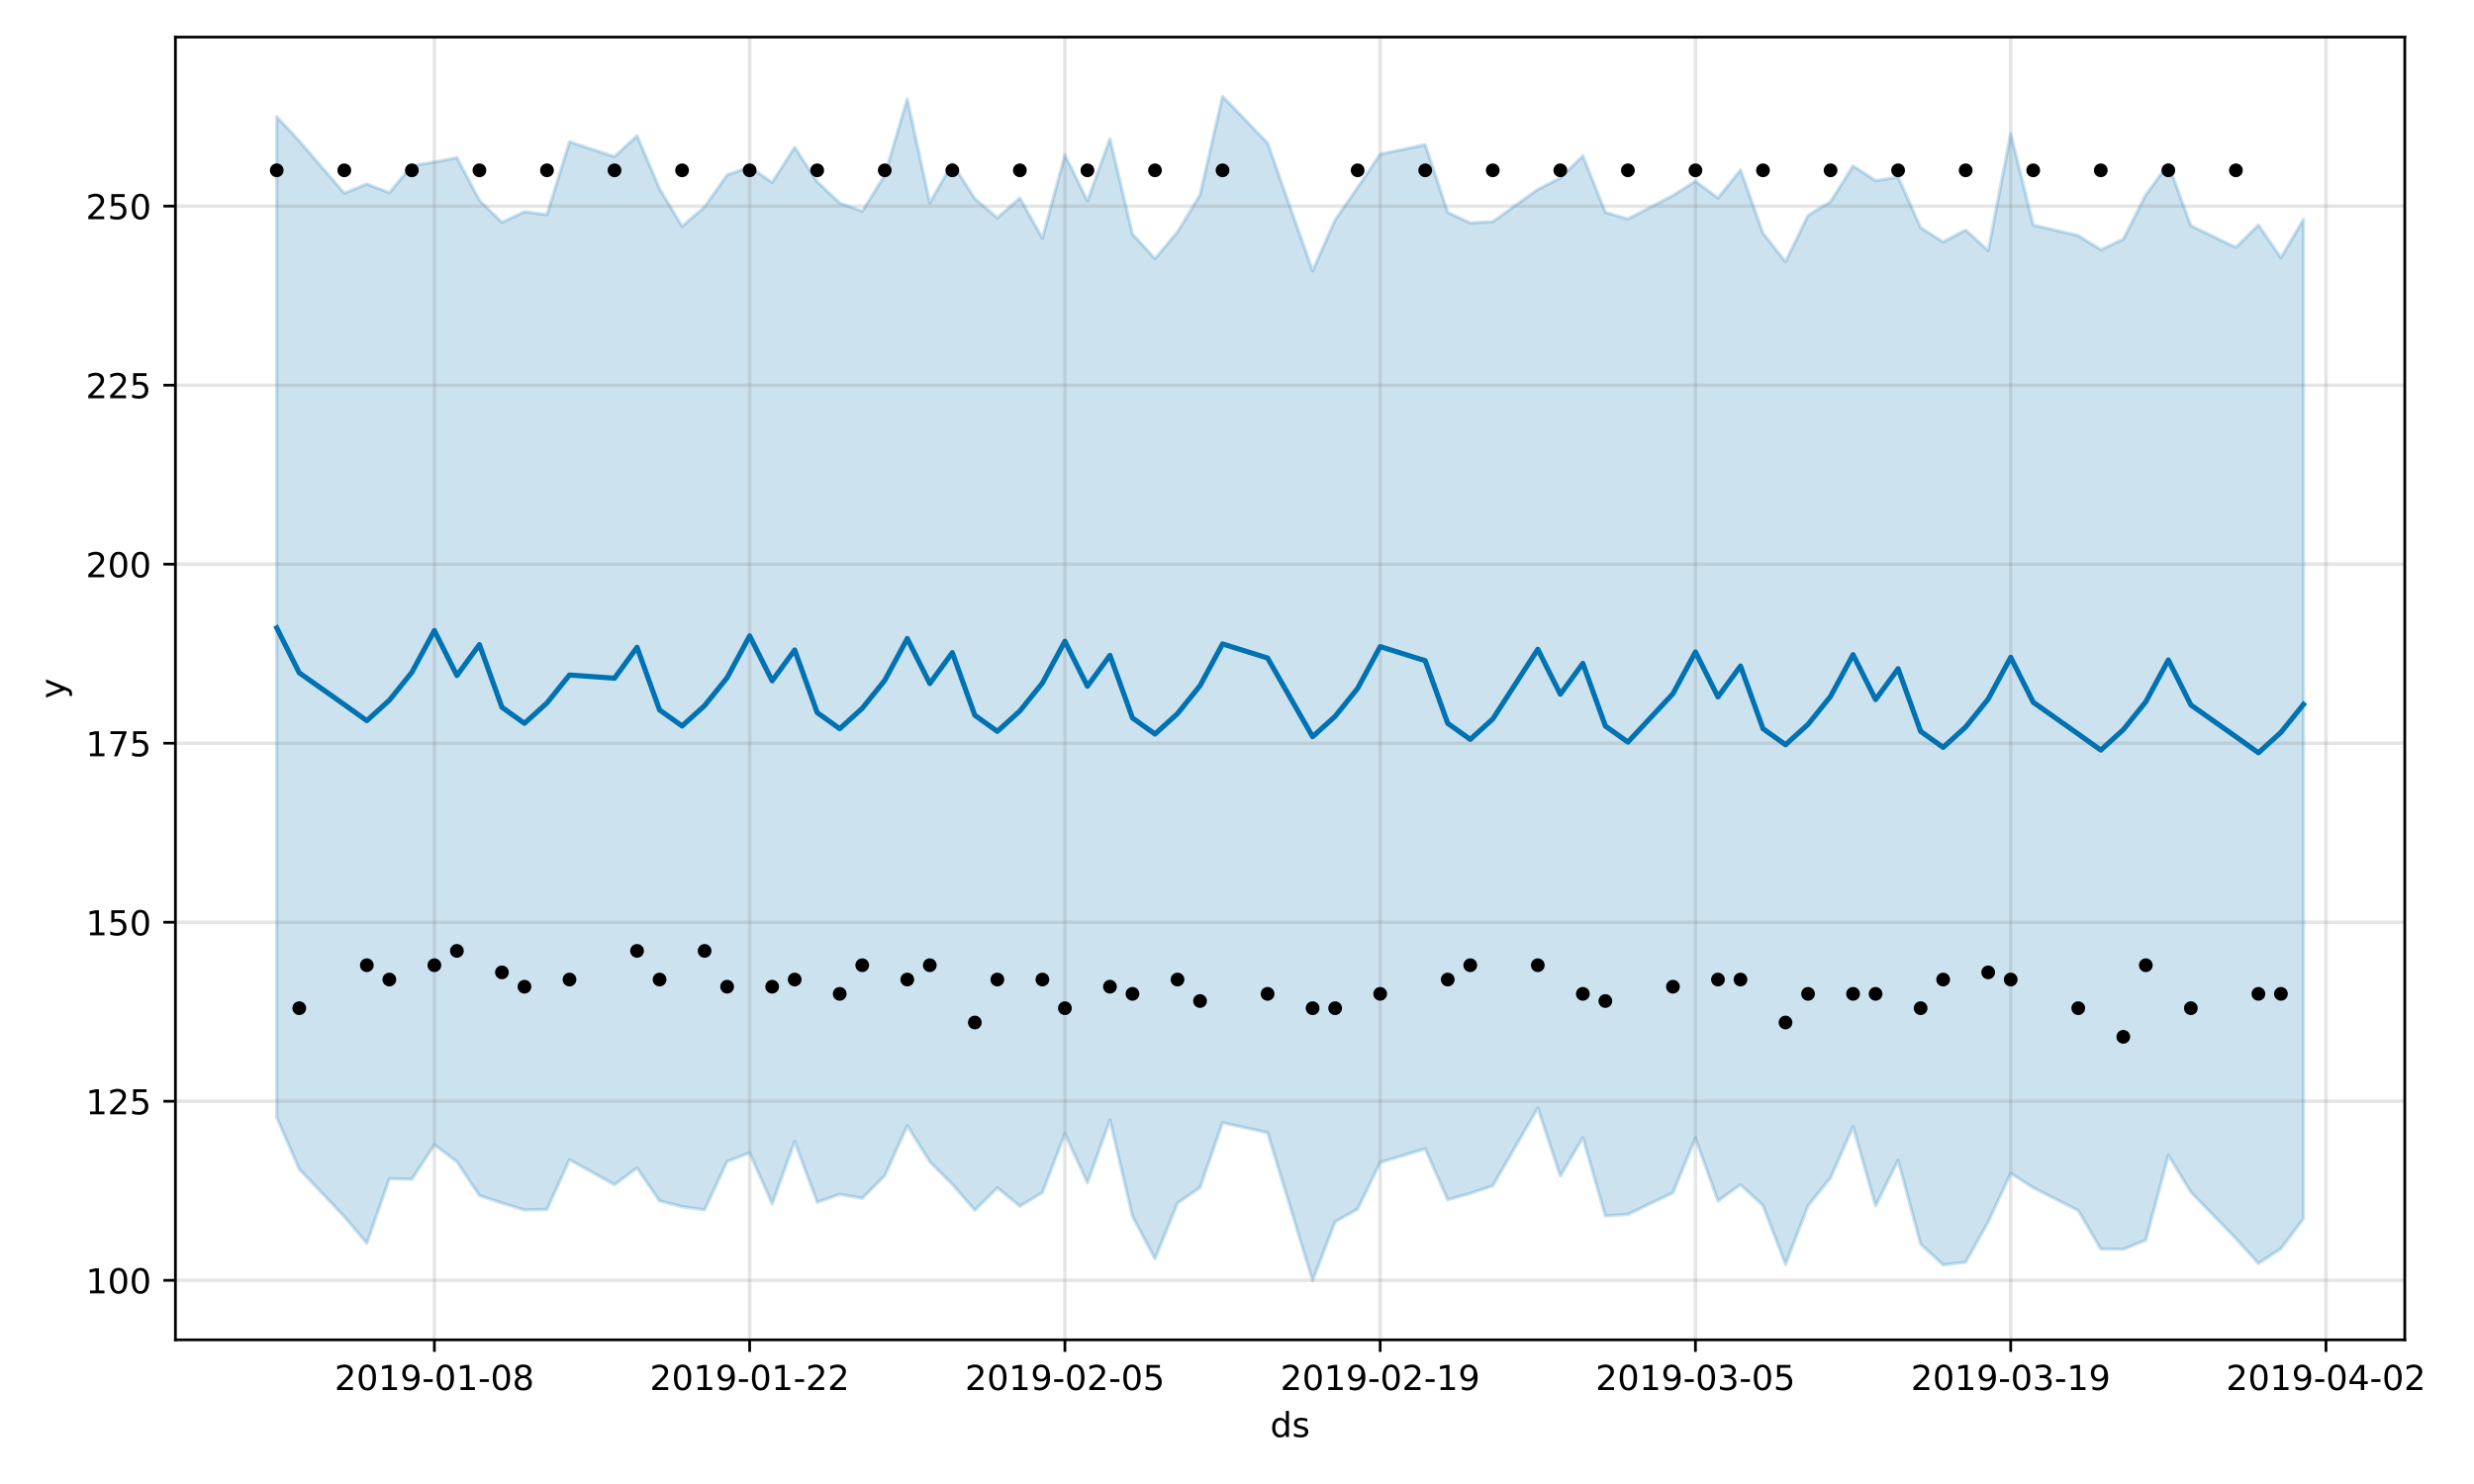 <?xml version="1.0" encoding="utf-8" standalone="no"?>
<!DOCTYPE svg PUBLIC "-//W3C//DTD SVG 1.1//EN"
  "http://www.w3.org/Graphics/SVG/1.1/DTD/svg11.dtd">
<!-- Created with matplotlib (https://matplotlib.org/) -->
<svg height="432pt" version="1.1" viewBox="0 0 720 432" width="720pt" xmlns="http://www.w3.org/2000/svg" xmlns:xlink="http://www.w3.org/1999/xlink">
 <defs>
  <style type="text/css">
*{stroke-linecap:butt;stroke-linejoin:round;}
  </style>
 </defs>
 <g id="figure_1">
  <g id="patch_1">
   <path d="M 0 432 
L 720 432 
L 720 0 
L 0 0 
z
" style="fill:#ffffff;"/>
  </g>
  <g id="axes_1">
   <g id="patch_2">
    <path d="M 51.05 390.04 
L 699.857 390.04 
L 699.857 10.8 
L 51.05 10.8 
z
" style="fill:#ffffff;"/>
   </g>
   <g id="PolyCollection_1">
    <defs>
     <path d="M 80.541 -398.025 
L 80.541 -106.703 
L 87.095 -91.671 
L 100.202 -77.844 
L 106.756 -70.065 
L 113.309 -88.859 
L 119.863 -88.721 
L 126.417 -98.765 
L 132.97 -93.837 
L 139.524 -83.97 
L 146.077 -81.798 
L 152.631 -79.77 
L 159.185 -79.952 
L 165.738 -94.398 
L 178.845 -87.152 
L 185.399 -91.988 
L 191.953 -82.397 
L 198.506 -80.735 
L 205.06 -79.81 
L 211.613 -93.894 
L 218.167 -96.397 
L 224.721 -81.558 
L 231.274 -99.676 
L 237.828 -82.024 
L 244.381 -84.333 
L 250.935 -83.177 
L 257.489 -89.751 
L 264.042 -104.293 
L 270.596 -93.838 
L 277.15 -87.272 
L 283.703 -79.703 
L 290.257 -86.216 
L 296.81 -80.862 
L 303.364 -84.855 
L 309.918 -101.965 
L 316.471 -87.691 
L 323.025 -105.955 
L 329.578 -77.952 
L 336.132 -65.561 
L 342.686 -81.769 
L 349.239 -86.291 
L 355.793 -105.184 
L 368.9 -102.267 
L 382.007 -59.198 
L 388.561 -76.347 
L 395.114 -80.051 
L 401.668 -93.609 
L 414.775 -97.583 
L 421.329 -82.75 
L 427.883 -84.595 
L 434.436 -86.822 
L 447.543 -109.475 
L 454.097 -89.667 
L 460.651 -100.839 
L 467.204 -78.059 
L 473.758 -78.488 
L 486.865 -84.794 
L 493.419 -100.688 
L 499.972 -82.404 
L 506.526 -87.138 
L 513.079 -81.056 
L 519.633 -63.964 
L 526.187 -80.996 
L 532.74 -89.162 
L 539.294 -103.995 
L 545.847 -80.982 
L 552.401 -94.221 
L 558.955 -69.846 
L 565.508 -63.787 
L 572.062 -64.589 
L 578.616 -76.27 
L 585.169 -90.462 
L 591.723 -86.254 
L 604.83 -79.618 
L 611.384 -68.414 
L 617.937 -68.35 
L 624.491 -71.012 
L 631.044 -95.701 
L 637.598 -84.98 
L 650.705 -71.445 
L 657.259 -64.226 
L 663.812 -68.503 
L 670.366 -77.286 
L 670.366 -368.112 
L 670.366 -368.112 
L 663.812 -357 
L 657.259 -366.492 
L 650.705 -359.968 
L 637.598 -366.304 
L 631.044 -384.192 
L 624.491 -375.283 
L 617.937 -362.344 
L 611.384 -359.301 
L 604.83 -363.414 
L 591.723 -366.488 
L 585.169 -393.108 
L 578.616 -359.039 
L 572.062 -365.023 
L 565.508 -361.57 
L 558.955 -365.715 
L 552.401 -380.466 
L 545.847 -379.394 
L 539.294 -383.697 
L 532.74 -373.275 
L 526.187 -369.298 
L 519.633 -355.784 
L 513.079 -364.134 
L 506.526 -382.508 
L 499.972 -374.342 
L 493.419 -379.243 
L 486.865 -375.093 
L 473.758 -368.242 
L 467.204 -370.195 
L 460.651 -386.62 
L 454.097 -380.188 
L 447.543 -376.869 
L 434.436 -367.461 
L 427.883 -367.074 
L 421.329 -370.166 
L 414.775 -389.875 
L 401.668 -387.109 
L 395.114 -377.433 
L 388.561 -367.975 
L 382.007 -353.147 
L 368.9 -390.347 
L 355.793 -403.962 
L 349.239 -375.259 
L 342.686 -364.483 
L 336.132 -356.711 
L 329.578 -363.855 
L 323.025 -391.585 
L 316.471 -373.49 
L 309.918 -386.891 
L 303.364 -362.652 
L 296.81 -374.358 
L 290.257 -368.567 
L 283.703 -374.17 
L 277.15 -384.408 
L 270.596 -372.933 
L 264.042 -403.197 
L 257.489 -380.964 
L 250.935 -370.512 
L 244.381 -372.891 
L 237.828 -379.142 
L 231.274 -389.098 
L 224.721 -378.901 
L 218.167 -383.422 
L 211.613 -381.06 
L 205.06 -371.781 
L 198.506 -366.104 
L 191.953 -377.039 
L 185.399 -392.487 
L 178.845 -386.392 
L 165.738 -390.702 
L 159.185 -369.509 
L 152.631 -370.357 
L 146.077 -367.267 
L 139.524 -373.689 
L 132.97 -386.091 
L 126.417 -384.821 
L 119.863 -383.764 
L 113.309 -375.902 
L 106.756 -378.43 
L 100.202 -375.759 
L 87.095 -390.956 
L 80.541 -398.025 
z
" id="m4820247798" style="stroke:#0072b2;stroke-opacity:0.2;"/>
    </defs>
    <g clip-path="url(#p8add4a2c26)">
     <use style="fill:#0072b2;fill-opacity:0.2;stroke:#0072b2;stroke-opacity:0.2;" x="0" xlink:href="#m4820247798" y="432"/>
    </g>
   </g>
   <g id="matplotlib.axis_1">
    <g id="xtick_1">
     <g id="line2d_1">
      <path clip-path="url(#p8add4a2c26)" d="M 126.417 390.04 
L 126.417 10.8 
" style="fill:none;stroke:#808080;stroke-linecap:square;stroke-opacity:0.2;"/>
     </g>
     <g id="line2d_2">
      <defs>
       <path d="M 0 0 
L 0 3.5 
" id="m8faff11b93" style="stroke:#000000;stroke-width:0.8;"/>
      </defs>
      <g>
       <use style="stroke:#000000;stroke-width:0.8;" x="126.417" xlink:href="#m8faff11b93" y="390.04"/>
      </g>
     </g>
     <g id="text_1">
      <!-- 2019-01-08 -->
      <defs>
       <path d="M 19.188 8.297 
L 53.609 8.297 
L 53.609 0 
L 7.328 0 
L 7.328 8.297 
Q 12.938 14.109 22.625 23.891 
Q 32.328 33.688 34.812 36.531 
Q 39.547 41.844 41.422 45.531 
Q 43.312 49.219 43.312 52.781 
Q 43.312 58.594 39.234 62.25 
Q 35.156 65.922 28.609 65.922 
Q 23.969 65.922 18.812 64.312 
Q 13.672 62.703 7.812 59.422 
L 7.812 69.391 
Q 13.766 71.781 18.938 73 
Q 24.125 74.219 28.422 74.219 
Q 39.75 74.219 46.484 68.547 
Q 53.219 62.891 53.219 53.422 
Q 53.219 48.922 51.531 44.891 
Q 49.859 40.875 45.406 35.406 
Q 44.188 33.984 37.641 27.219 
Q 31.109 20.453 19.188 8.297 
z
" id="DejaVuSans-50"/>
       <path d="M 31.781 66.406 
Q 24.172 66.406 20.328 58.906 
Q 16.5 51.422 16.5 36.375 
Q 16.5 21.391 20.328 13.891 
Q 24.172 6.391 31.781 6.391 
Q 39.453 6.391 43.281 13.891 
Q 47.125 21.391 47.125 36.375 
Q 47.125 51.422 43.281 58.906 
Q 39.453 66.406 31.781 66.406 
z
M 31.781 74.219 
Q 44.047 74.219 50.516 64.516 
Q 56.984 54.828 56.984 36.375 
Q 56.984 17.969 50.516 8.266 
Q 44.047 -1.422 31.781 -1.422 
Q 19.531 -1.422 13.062 8.266 
Q 6.594 17.969 6.594 36.375 
Q 6.594 54.828 13.062 64.516 
Q 19.531 74.219 31.781 74.219 
z
" id="DejaVuSans-48"/>
       <path d="M 12.406 8.297 
L 28.516 8.297 
L 28.516 63.922 
L 10.984 60.406 
L 10.984 69.391 
L 28.422 72.906 
L 38.281 72.906 
L 38.281 8.297 
L 54.391 8.297 
L 54.391 0 
L 12.406 0 
z
" id="DejaVuSans-49"/>
       <path d="M 10.984 1.516 
L 10.984 10.5 
Q 14.703 8.734 18.5 7.812 
Q 22.312 6.891 25.984 6.891 
Q 35.75 6.891 40.891 13.453 
Q 46.047 20.016 46.781 33.406 
Q 43.953 29.203 39.594 26.953 
Q 35.25 24.703 29.984 24.703 
Q 19.047 24.703 12.672 31.312 
Q 6.297 37.938 6.297 49.422 
Q 6.297 60.641 12.938 67.422 
Q 19.578 74.219 30.609 74.219 
Q 43.266 74.219 49.922 64.516 
Q 56.594 54.828 56.594 36.375 
Q 56.594 19.141 48.406 8.859 
Q 40.234 -1.422 26.422 -1.422 
Q 22.703 -1.422 18.891 -0.688 
Q 15.094 0.047 10.984 1.516 
z
M 30.609 32.422 
Q 37.25 32.422 41.125 36.953 
Q 45.016 41.5 45.016 49.422 
Q 45.016 57.281 41.125 61.844 
Q 37.25 66.406 30.609 66.406 
Q 23.969 66.406 20.094 61.844 
Q 16.219 57.281 16.219 49.422 
Q 16.219 41.5 20.094 36.953 
Q 23.969 32.422 30.609 32.422 
z
" id="DejaVuSans-57"/>
       <path d="M 4.891 31.391 
L 31.203 31.391 
L 31.203 23.391 
L 4.891 23.391 
z
" id="DejaVuSans-45"/>
       <path d="M 31.781 34.625 
Q 24.75 34.625 20.719 30.859 
Q 16.703 27.094 16.703 20.516 
Q 16.703 13.922 20.719 10.156 
Q 24.75 6.391 31.781 6.391 
Q 38.812 6.391 42.859 10.172 
Q 46.922 13.969 46.922 20.516 
Q 46.922 27.094 42.891 30.859 
Q 38.875 34.625 31.781 34.625 
z
M 21.922 38.812 
Q 15.578 40.375 12.031 44.719 
Q 8.5 49.078 8.5 55.328 
Q 8.5 64.062 14.719 69.141 
Q 20.953 74.219 31.781 74.219 
Q 42.672 74.219 48.875 69.141 
Q 55.078 64.062 55.078 55.328 
Q 55.078 49.078 51.531 44.719 
Q 48 40.375 41.703 38.812 
Q 48.828 37.156 52.797 32.312 
Q 56.781 27.484 56.781 20.516 
Q 56.781 9.906 50.312 4.234 
Q 43.844 -1.422 31.781 -1.422 
Q 19.734 -1.422 13.25 4.234 
Q 6.781 9.906 6.781 20.516 
Q 6.781 27.484 10.781 32.312 
Q 14.797 37.156 21.922 38.812 
z
M 18.312 54.391 
Q 18.312 48.734 21.844 45.562 
Q 25.391 42.391 31.781 42.391 
Q 38.141 42.391 41.719 45.562 
Q 45.312 48.734 45.312 54.391 
Q 45.312 60.062 41.719 63.234 
Q 38.141 66.406 31.781 66.406 
Q 25.391 66.406 21.844 63.234 
Q 18.312 60.062 18.312 54.391 
z
" id="DejaVuSans-56"/>
      </defs>
      <g transform="translate(97.359 404.638)scale(0.1 -0.1)">
       <use xlink:href="#DejaVuSans-50"/>
       <use x="63.623" xlink:href="#DejaVuSans-48"/>
       <use x="127.246" xlink:href="#DejaVuSans-49"/>
       <use x="190.869" xlink:href="#DejaVuSans-57"/>
       <use x="254.492" xlink:href="#DejaVuSans-45"/>
       <use x="290.576" xlink:href="#DejaVuSans-48"/>
       <use x="354.199" xlink:href="#DejaVuSans-49"/>
       <use x="417.822" xlink:href="#DejaVuSans-45"/>
       <use x="453.906" xlink:href="#DejaVuSans-48"/>
       <use x="517.529" xlink:href="#DejaVuSans-56"/>
      </g>
     </g>
    </g>
    <g id="xtick_2">
     <g id="line2d_3">
      <path clip-path="url(#p8add4a2c26)" d="M 218.167 390.04 
L 218.167 10.8 
" style="fill:none;stroke:#808080;stroke-linecap:square;stroke-opacity:0.2;"/>
     </g>
     <g id="line2d_4">
      <g>
       <use style="stroke:#000000;stroke-width:0.8;" x="218.167" xlink:href="#m8faff11b93" y="390.04"/>
      </g>
     </g>
     <g id="text_2">
      <!-- 2019-01-22 -->
      <g transform="translate(189.109 404.638)scale(0.1 -0.1)">
       <use xlink:href="#DejaVuSans-50"/>
       <use x="63.623" xlink:href="#DejaVuSans-48"/>
       <use x="127.246" xlink:href="#DejaVuSans-49"/>
       <use x="190.869" xlink:href="#DejaVuSans-57"/>
       <use x="254.492" xlink:href="#DejaVuSans-45"/>
       <use x="290.576" xlink:href="#DejaVuSans-48"/>
       <use x="354.199" xlink:href="#DejaVuSans-49"/>
       <use x="417.822" xlink:href="#DejaVuSans-45"/>
       <use x="453.906" xlink:href="#DejaVuSans-50"/>
       <use x="517.529" xlink:href="#DejaVuSans-50"/>
      </g>
     </g>
    </g>
    <g id="xtick_3">
     <g id="line2d_5">
      <path clip-path="url(#p8add4a2c26)" d="M 309.918 390.04 
L 309.918 10.8 
" style="fill:none;stroke:#808080;stroke-linecap:square;stroke-opacity:0.2;"/>
     </g>
     <g id="line2d_6">
      <g>
       <use style="stroke:#000000;stroke-width:0.8;" x="309.918" xlink:href="#m8faff11b93" y="390.04"/>
      </g>
     </g>
     <g id="text_3">
      <!-- 2019-02-05 -->
      <defs>
       <path d="M 10.797 72.906 
L 49.516 72.906 
L 49.516 64.594 
L 19.828 64.594 
L 19.828 46.734 
Q 21.969 47.469 24.109 47.828 
Q 26.266 48.188 28.422 48.188 
Q 40.625 48.188 47.75 41.5 
Q 54.891 34.812 54.891 23.391 
Q 54.891 11.625 47.562 5.094 
Q 40.234 -1.422 26.906 -1.422 
Q 22.312 -1.422 17.547 -0.641 
Q 12.797 0.141 7.719 1.703 
L 7.719 11.625 
Q 12.109 9.234 16.797 8.062 
Q 21.484 6.891 26.703 6.891 
Q 35.156 6.891 40.078 11.328 
Q 45.016 15.766 45.016 23.391 
Q 45.016 31 40.078 35.438 
Q 35.156 39.891 26.703 39.891 
Q 22.75 39.891 18.812 39.016 
Q 14.891 38.141 10.797 36.281 
z
" id="DejaVuSans-53"/>
      </defs>
      <g transform="translate(280.86 404.638)scale(0.1 -0.1)">
       <use xlink:href="#DejaVuSans-50"/>
       <use x="63.623" xlink:href="#DejaVuSans-48"/>
       <use x="127.246" xlink:href="#DejaVuSans-49"/>
       <use x="190.869" xlink:href="#DejaVuSans-57"/>
       <use x="254.492" xlink:href="#DejaVuSans-45"/>
       <use x="290.576" xlink:href="#DejaVuSans-48"/>
       <use x="354.199" xlink:href="#DejaVuSans-50"/>
       <use x="417.822" xlink:href="#DejaVuSans-45"/>
       <use x="453.906" xlink:href="#DejaVuSans-48"/>
       <use x="517.529" xlink:href="#DejaVuSans-53"/>
      </g>
     </g>
    </g>
    <g id="xtick_4">
     <g id="line2d_7">
      <path clip-path="url(#p8add4a2c26)" d="M 401.668 390.04 
L 401.668 10.8 
" style="fill:none;stroke:#808080;stroke-linecap:square;stroke-opacity:0.2;"/>
     </g>
     <g id="line2d_8">
      <g>
       <use style="stroke:#000000;stroke-width:0.8;" x="401.668" xlink:href="#m8faff11b93" y="390.04"/>
      </g>
     </g>
     <g id="text_4">
      <!-- 2019-02-19 -->
      <g transform="translate(372.61 404.638)scale(0.1 -0.1)">
       <use xlink:href="#DejaVuSans-50"/>
       <use x="63.623" xlink:href="#DejaVuSans-48"/>
       <use x="127.246" xlink:href="#DejaVuSans-49"/>
       <use x="190.869" xlink:href="#DejaVuSans-57"/>
       <use x="254.492" xlink:href="#DejaVuSans-45"/>
       <use x="290.576" xlink:href="#DejaVuSans-48"/>
       <use x="354.199" xlink:href="#DejaVuSans-50"/>
       <use x="417.822" xlink:href="#DejaVuSans-45"/>
       <use x="453.906" xlink:href="#DejaVuSans-49"/>
       <use x="517.529" xlink:href="#DejaVuSans-57"/>
      </g>
     </g>
    </g>
    <g id="xtick_5">
     <g id="line2d_9">
      <path clip-path="url(#p8add4a2c26)" d="M 493.419 390.04 
L 493.419 10.8 
" style="fill:none;stroke:#808080;stroke-linecap:square;stroke-opacity:0.2;"/>
     </g>
     <g id="line2d_10">
      <g>
       <use style="stroke:#000000;stroke-width:0.8;" x="493.419" xlink:href="#m8faff11b93" y="390.04"/>
      </g>
     </g>
     <g id="text_5">
      <!-- 2019-03-05 -->
      <defs>
       <path d="M 40.578 39.312 
Q 47.656 37.797 51.625 33 
Q 55.609 28.219 55.609 21.188 
Q 55.609 10.406 48.188 4.484 
Q 40.766 -1.422 27.094 -1.422 
Q 22.516 -1.422 17.656 -0.516 
Q 12.797 0.391 7.625 2.203 
L 7.625 11.719 
Q 11.719 9.328 16.594 8.109 
Q 21.484 6.891 26.812 6.891 
Q 36.078 6.891 40.938 10.547 
Q 45.797 14.203 45.797 21.188 
Q 45.797 27.641 41.281 31.266 
Q 36.766 34.906 28.719 34.906 
L 20.219 34.906 
L 20.219 43.016 
L 29.109 43.016 
Q 36.375 43.016 40.234 45.922 
Q 44.094 48.828 44.094 54.297 
Q 44.094 59.906 40.109 62.906 
Q 36.141 65.922 28.719 65.922 
Q 24.656 65.922 20.016 65.031 
Q 15.375 64.156 9.812 62.312 
L 9.812 71.094 
Q 15.438 72.656 20.344 73.438 
Q 25.25 74.219 29.594 74.219 
Q 40.828 74.219 47.359 69.109 
Q 53.906 64.016 53.906 55.328 
Q 53.906 49.266 50.438 45.094 
Q 46.969 40.922 40.578 39.312 
z
" id="DejaVuSans-51"/>
      </defs>
      <g transform="translate(464.361 404.638)scale(0.1 -0.1)">
       <use xlink:href="#DejaVuSans-50"/>
       <use x="63.623" xlink:href="#DejaVuSans-48"/>
       <use x="127.246" xlink:href="#DejaVuSans-49"/>
       <use x="190.869" xlink:href="#DejaVuSans-57"/>
       <use x="254.492" xlink:href="#DejaVuSans-45"/>
       <use x="290.576" xlink:href="#DejaVuSans-48"/>
       <use x="354.199" xlink:href="#DejaVuSans-51"/>
       <use x="417.822" xlink:href="#DejaVuSans-45"/>
       <use x="453.906" xlink:href="#DejaVuSans-48"/>
       <use x="517.529" xlink:href="#DejaVuSans-53"/>
      </g>
     </g>
    </g>
    <g id="xtick_6">
     <g id="line2d_11">
      <path clip-path="url(#p8add4a2c26)" d="M 585.169 390.04 
L 585.169 10.8 
" style="fill:none;stroke:#808080;stroke-linecap:square;stroke-opacity:0.2;"/>
     </g>
     <g id="line2d_12">
      <g>
       <use style="stroke:#000000;stroke-width:0.8;" x="585.169" xlink:href="#m8faff11b93" y="390.04"/>
      </g>
     </g>
     <g id="text_6">
      <!-- 2019-03-19 -->
      <g transform="translate(556.111 404.638)scale(0.1 -0.1)">
       <use xlink:href="#DejaVuSans-50"/>
       <use x="63.623" xlink:href="#DejaVuSans-48"/>
       <use x="127.246" xlink:href="#DejaVuSans-49"/>
       <use x="190.869" xlink:href="#DejaVuSans-57"/>
       <use x="254.492" xlink:href="#DejaVuSans-45"/>
       <use x="290.576" xlink:href="#DejaVuSans-48"/>
       <use x="354.199" xlink:href="#DejaVuSans-51"/>
       <use x="417.822" xlink:href="#DejaVuSans-45"/>
       <use x="453.906" xlink:href="#DejaVuSans-49"/>
       <use x="517.529" xlink:href="#DejaVuSans-57"/>
      </g>
     </g>
    </g>
    <g id="xtick_7">
     <g id="line2d_13">
      <path clip-path="url(#p8add4a2c26)" d="M 676.92 390.04 
L 676.92 10.8 
" style="fill:none;stroke:#808080;stroke-linecap:square;stroke-opacity:0.2;"/>
     </g>
     <g id="line2d_14">
      <g>
       <use style="stroke:#000000;stroke-width:0.8;" x="676.92" xlink:href="#m8faff11b93" y="390.04"/>
      </g>
     </g>
     <g id="text_7">
      <!-- 2019-04-02 -->
      <defs>
       <path d="M 37.797 64.312 
L 12.891 25.391 
L 37.797 25.391 
z
M 35.203 72.906 
L 47.609 72.906 
L 47.609 25.391 
L 58.016 25.391 
L 58.016 17.188 
L 47.609 17.188 
L 47.609 0 
L 37.797 0 
L 37.797 17.188 
L 4.891 17.188 
L 4.891 26.703 
z
" id="DejaVuSans-52"/>
      </defs>
      <g transform="translate(647.862 404.638)scale(0.1 -0.1)">
       <use xlink:href="#DejaVuSans-50"/>
       <use x="63.623" xlink:href="#DejaVuSans-48"/>
       <use x="127.246" xlink:href="#DejaVuSans-49"/>
       <use x="190.869" xlink:href="#DejaVuSans-57"/>
       <use x="254.492" xlink:href="#DejaVuSans-45"/>
       <use x="290.576" xlink:href="#DejaVuSans-48"/>
       <use x="354.199" xlink:href="#DejaVuSans-52"/>
       <use x="417.822" xlink:href="#DejaVuSans-45"/>
       <use x="453.906" xlink:href="#DejaVuSans-48"/>
       <use x="517.529" xlink:href="#DejaVuSans-50"/>
      </g>
     </g>
    </g>
    <g id="text_8">
     <!-- ds -->
     <defs>
      <path d="M 45.406 46.391 
L 45.406 75.984 
L 54.391 75.984 
L 54.391 0 
L 45.406 0 
L 45.406 8.203 
Q 42.578 3.328 38.25 0.953 
Q 33.938 -1.422 27.875 -1.422 
Q 17.969 -1.422 11.734 6.484 
Q 5.516 14.406 5.516 27.297 
Q 5.516 40.188 11.734 48.094 
Q 17.969 56 27.875 56 
Q 33.938 56 38.25 53.625 
Q 42.578 51.266 45.406 46.391 
z
M 14.797 27.297 
Q 14.797 17.391 18.875 11.75 
Q 22.953 6.109 30.078 6.109 
Q 37.203 6.109 41.297 11.75 
Q 45.406 17.391 45.406 27.297 
Q 45.406 37.203 41.297 42.844 
Q 37.203 48.484 30.078 48.484 
Q 22.953 48.484 18.875 42.844 
Q 14.797 37.203 14.797 27.297 
z
" id="DejaVuSans-100"/>
      <path d="M 44.281 53.078 
L 44.281 44.578 
Q 40.484 46.531 36.375 47.5 
Q 32.281 48.484 27.875 48.484 
Q 21.188 48.484 17.844 46.438 
Q 14.5 44.391 14.5 40.281 
Q 14.5 37.156 16.891 35.375 
Q 19.281 33.594 26.516 31.984 
L 29.594 31.297 
Q 39.156 29.25 43.188 25.516 
Q 47.219 21.781 47.219 15.094 
Q 47.219 7.469 41.188 3.016 
Q 35.156 -1.422 24.609 -1.422 
Q 20.219 -1.422 15.453 -0.562 
Q 10.688 0.297 5.422 2 
L 5.422 11.281 
Q 10.406 8.688 15.234 7.391 
Q 20.062 6.109 24.812 6.109 
Q 31.156 6.109 34.562 8.281 
Q 37.984 10.453 37.984 14.406 
Q 37.984 18.062 35.516 20.016 
Q 33.062 21.969 24.703 23.781 
L 21.578 24.516 
Q 13.234 26.266 9.516 29.906 
Q 5.812 33.547 5.812 39.891 
Q 5.812 47.609 11.281 51.797 
Q 16.75 56 26.812 56 
Q 31.781 56 36.172 55.266 
Q 40.578 54.547 44.281 53.078 
z
" id="DejaVuSans-115"/>
     </defs>
     <g transform="translate(369.675 418.317)scale(0.1 -0.1)">
      <use xlink:href="#DejaVuSans-100"/>
      <use x="63.477" xlink:href="#DejaVuSans-115"/>
     </g>
    </g>
   </g>
   <g id="matplotlib.axis_2">
    <g id="ytick_1">
     <g id="line2d_15">
      <path clip-path="url(#p8add4a2c26)" d="M 51.05 372.705 
L 699.857 372.705 
" style="fill:none;stroke:#808080;stroke-linecap:square;stroke-opacity:0.2;"/>
     </g>
     <g id="line2d_16">
      <defs>
       <path d="M 0 0 
L -3.5 0 
" id="ma1448967ee" style="stroke:#000000;stroke-width:0.8;"/>
      </defs>
      <g>
       <use style="stroke:#000000;stroke-width:0.8;" x="51.05" xlink:href="#ma1448967ee" y="372.705"/>
      </g>
     </g>
     <g id="text_9">
      <!-- 100 -->
      <g transform="translate(24.962 376.504)scale(0.1 -0.1)">
       <use xlink:href="#DejaVuSans-49"/>
       <use x="63.623" xlink:href="#DejaVuSans-48"/>
       <use x="127.246" xlink:href="#DejaVuSans-48"/>
      </g>
     </g>
    </g>
    <g id="ytick_2">
     <g id="line2d_17">
      <path clip-path="url(#p8add4a2c26)" d="M 51.05 320.588 
L 699.857 320.588 
" style="fill:none;stroke:#808080;stroke-linecap:square;stroke-opacity:0.2;"/>
     </g>
     <g id="line2d_18">
      <g>
       <use style="stroke:#000000;stroke-width:0.8;" x="51.05" xlink:href="#ma1448967ee" y="320.588"/>
      </g>
     </g>
     <g id="text_10">
      <!-- 125 -->
      <g transform="translate(24.962 324.388)scale(0.1 -0.1)">
       <use xlink:href="#DejaVuSans-49"/>
       <use x="63.623" xlink:href="#DejaVuSans-50"/>
       <use x="127.246" xlink:href="#DejaVuSans-53"/>
      </g>
     </g>
    </g>
    <g id="ytick_3">
     <g id="line2d_19">
      <path clip-path="url(#p8add4a2c26)" d="M 51.05 268.472 
L 699.857 268.472 
" style="fill:none;stroke:#808080;stroke-linecap:square;stroke-opacity:0.2;"/>
     </g>
     <g id="line2d_20">
      <g>
       <use style="stroke:#000000;stroke-width:0.8;" x="51.05" xlink:href="#ma1448967ee" y="268.472"/>
      </g>
     </g>
     <g id="text_11">
      <!-- 150 -->
      <g transform="translate(24.962 272.271)scale(0.1 -0.1)">
       <use xlink:href="#DejaVuSans-49"/>
       <use x="63.623" xlink:href="#DejaVuSans-53"/>
       <use x="127.246" xlink:href="#DejaVuSans-48"/>
      </g>
     </g>
    </g>
    <g id="ytick_4">
     <g id="line2d_21">
      <path clip-path="url(#p8add4a2c26)" d="M 51.05 216.355 
L 699.857 216.355 
" style="fill:none;stroke:#808080;stroke-linecap:square;stroke-opacity:0.2;"/>
     </g>
     <g id="line2d_22">
      <g>
       <use style="stroke:#000000;stroke-width:0.8;" x="51.05" xlink:href="#ma1448967ee" y="216.355"/>
      </g>
     </g>
     <g id="text_12">
      <!-- 175 -->
      <defs>
       <path d="M 8.203 72.906 
L 55.078 72.906 
L 55.078 68.703 
L 28.609 0 
L 18.312 0 
L 43.219 64.594 
L 8.203 64.594 
z
" id="DejaVuSans-55"/>
      </defs>
      <g transform="translate(24.962 220.154)scale(0.1 -0.1)">
       <use xlink:href="#DejaVuSans-49"/>
       <use x="63.623" xlink:href="#DejaVuSans-55"/>
       <use x="127.246" xlink:href="#DejaVuSans-53"/>
      </g>
     </g>
    </g>
    <g id="ytick_5">
     <g id="line2d_23">
      <path clip-path="url(#p8add4a2c26)" d="M 51.05 164.238 
L 699.857 164.238 
" style="fill:none;stroke:#808080;stroke-linecap:square;stroke-opacity:0.2;"/>
     </g>
     <g id="line2d_24">
      <g>
       <use style="stroke:#000000;stroke-width:0.8;" x="51.05" xlink:href="#ma1448967ee" y="164.238"/>
      </g>
     </g>
     <g id="text_13">
      <!-- 200 -->
      <g transform="translate(24.962 168.037)scale(0.1 -0.1)">
       <use xlink:href="#DejaVuSans-50"/>
       <use x="63.623" xlink:href="#DejaVuSans-48"/>
       <use x="127.246" xlink:href="#DejaVuSans-48"/>
      </g>
     </g>
    </g>
    <g id="ytick_6">
     <g id="line2d_25">
      <path clip-path="url(#p8add4a2c26)" d="M 51.05 112.122 
L 699.857 112.122 
" style="fill:none;stroke:#808080;stroke-linecap:square;stroke-opacity:0.2;"/>
     </g>
     <g id="line2d_26">
      <g>
       <use style="stroke:#000000;stroke-width:0.8;" x="51.05" xlink:href="#ma1448967ee" y="112.122"/>
      </g>
     </g>
     <g id="text_14">
      <!-- 225 -->
      <g transform="translate(24.962 115.921)scale(0.1 -0.1)">
       <use xlink:href="#DejaVuSans-50"/>
       <use x="63.623" xlink:href="#DejaVuSans-50"/>
       <use x="127.246" xlink:href="#DejaVuSans-53"/>
      </g>
     </g>
    </g>
    <g id="ytick_7">
     <g id="line2d_27">
      <path clip-path="url(#p8add4a2c26)" d="M 51.05 60.005 
L 699.857 60.005 
" style="fill:none;stroke:#808080;stroke-linecap:square;stroke-opacity:0.2;"/>
     </g>
     <g id="line2d_28">
      <g>
       <use style="stroke:#000000;stroke-width:0.8;" x="51.05" xlink:href="#ma1448967ee" y="60.005"/>
      </g>
     </g>
     <g id="text_15">
      <!-- 250 -->
      <g transform="translate(24.962 63.804)scale(0.1 -0.1)">
       <use xlink:href="#DejaVuSans-50"/>
       <use x="63.623" xlink:href="#DejaVuSans-53"/>
       <use x="127.246" xlink:href="#DejaVuSans-48"/>
      </g>
     </g>
    </g>
    <g id="text_16">
     <!-- y -->
     <defs>
      <path d="M 32.172 -5.078 
Q 28.375 -14.844 24.75 -17.812 
Q 21.141 -20.797 15.094 -20.797 
L 7.906 -20.797 
L 7.906 -13.281 
L 13.188 -13.281 
Q 16.891 -13.281 18.938 -11.516 
Q 21 -9.766 23.484 -3.219 
L 25.094 0.875 
L 2.984 54.688 
L 12.5 54.688 
L 29.594 11.922 
L 46.688 54.688 
L 56.203 54.688 
z
" id="DejaVuSans-121"/>
     </defs>
     <g transform="translate(18.883 203.379)rotate(-90)scale(0.1 -0.1)">
      <use xlink:href="#DejaVuSans-121"/>
     </g>
    </g>
   </g>
   <g id="line2d_29">
    <defs>
     <path d="M 0 1.5 
C 0.398 1.5 0.779 1.342 1.061 1.061 
C 1.342 0.779 1.5 0.398 1.5 0 
C 1.5 -0.398 1.342 -0.779 1.061 -1.061 
C 0.779 -1.342 0.398 -1.5 0 -1.5 
C -0.398 -1.5 -0.779 -1.342 -1.061 -1.061 
C -1.342 -0.779 -1.5 -0.398 -1.5 0 
C -1.5 0.398 -1.342 0.779 -1.061 1.061 
C -0.779 1.342 -0.398 1.5 0 1.5 
z
" id="mc5e932f530" style="stroke:#000000;"/>
    </defs>
    <g clip-path="url(#p8add4a2c26)">
     <use style="stroke:#000000;" x="80.541" xlink:href="#mc5e932f530" y="49.582"/>
     <use style="stroke:#000000;" x="87.095" xlink:href="#mc5e932f530" y="293.488"/>
     <use style="stroke:#000000;" x="100.202" xlink:href="#mc5e932f530" y="49.582"/>
     <use style="stroke:#000000;" x="106.756" xlink:href="#mc5e932f530" y="280.98"/>
     <use style="stroke:#000000;" x="113.309" xlink:href="#mc5e932f530" y="285.149"/>
     <use style="stroke:#000000;" x="119.863" xlink:href="#mc5e932f530" y="49.582"/>
     <use style="stroke:#000000;" x="126.417" xlink:href="#mc5e932f530" y="280.98"/>
     <use style="stroke:#000000;" x="132.97" xlink:href="#mc5e932f530" y="276.81"/>
     <use style="stroke:#000000;" x="139.524" xlink:href="#mc5e932f530" y="49.582"/>
     <use style="stroke:#000000;" x="146.077" xlink:href="#mc5e932f530" y="283.064"/>
     <use style="stroke:#000000;" x="152.631" xlink:href="#mc5e932f530" y="287.234"/>
     <use style="stroke:#000000;" x="159.185" xlink:href="#mc5e932f530" y="49.582"/>
     <use style="stroke:#000000;" x="165.738" xlink:href="#mc5e932f530" y="285.149"/>
     <use style="stroke:#000000;" x="178.845" xlink:href="#mc5e932f530" y="49.582"/>
     <use style="stroke:#000000;" x="185.399" xlink:href="#mc5e932f530" y="276.81"/>
     <use style="stroke:#000000;" x="191.953" xlink:href="#mc5e932f530" y="285.149"/>
     <use style="stroke:#000000;" x="198.506" xlink:href="#mc5e932f530" y="49.582"/>
     <use style="stroke:#000000;" x="205.06" xlink:href="#mc5e932f530" y="276.81"/>
     <use style="stroke:#000000;" x="211.613" xlink:href="#mc5e932f530" y="287.234"/>
     <use style="stroke:#000000;" x="218.167" xlink:href="#mc5e932f530" y="49.582"/>
     <use style="stroke:#000000;" x="224.721" xlink:href="#mc5e932f530" y="287.234"/>
     <use style="stroke:#000000;" x="231.274" xlink:href="#mc5e932f530" y="285.149"/>
     <use style="stroke:#000000;" x="237.828" xlink:href="#mc5e932f530" y="49.582"/>
     <use style="stroke:#000000;" x="244.381" xlink:href="#mc5e932f530" y="289.318"/>
     <use style="stroke:#000000;" x="250.935" xlink:href="#mc5e932f530" y="280.98"/>
     <use style="stroke:#000000;" x="257.489" xlink:href="#mc5e932f530" y="49.582"/>
     <use style="stroke:#000000;" x="264.042" xlink:href="#mc5e932f530" y="285.149"/>
     <use style="stroke:#000000;" x="270.596" xlink:href="#mc5e932f530" y="280.98"/>
     <use style="stroke:#000000;" x="277.15" xlink:href="#mc5e932f530" y="49.582"/>
     <use style="stroke:#000000;" x="283.703" xlink:href="#mc5e932f530" y="297.657"/>
     <use style="stroke:#000000;" x="290.257" xlink:href="#mc5e932f530" y="285.149"/>
     <use style="stroke:#000000;" x="296.81" xlink:href="#mc5e932f530" y="49.582"/>
     <use style="stroke:#000000;" x="303.364" xlink:href="#mc5e932f530" y="285.149"/>
     <use style="stroke:#000000;" x="309.918" xlink:href="#mc5e932f530" y="293.488"/>
     <use style="stroke:#000000;" x="316.471" xlink:href="#mc5e932f530" y="49.582"/>
     <use style="stroke:#000000;" x="323.025" xlink:href="#mc5e932f530" y="287.234"/>
     <use style="stroke:#000000;" x="329.578" xlink:href="#mc5e932f530" y="289.318"/>
     <use style="stroke:#000000;" x="336.132" xlink:href="#mc5e932f530" y="49.582"/>
     <use style="stroke:#000000;" x="342.686" xlink:href="#mc5e932f530" y="285.149"/>
     <use style="stroke:#000000;" x="349.239" xlink:href="#mc5e932f530" y="291.403"/>
     <use style="stroke:#000000;" x="355.793" xlink:href="#mc5e932f530" y="49.582"/>
     <use style="stroke:#000000;" x="368.9" xlink:href="#mc5e932f530" y="289.318"/>
     <use style="stroke:#000000;" x="382.007" xlink:href="#mc5e932f530" y="293.488"/>
     <use style="stroke:#000000;" x="388.561" xlink:href="#mc5e932f530" y="293.488"/>
     <use style="stroke:#000000;" x="395.114" xlink:href="#mc5e932f530" y="49.582"/>
     <use style="stroke:#000000;" x="401.668" xlink:href="#mc5e932f530" y="289.318"/>
     <use style="stroke:#000000;" x="414.775" xlink:href="#mc5e932f530" y="49.582"/>
     <use style="stroke:#000000;" x="421.329" xlink:href="#mc5e932f530" y="285.149"/>
     <use style="stroke:#000000;" x="427.883" xlink:href="#mc5e932f530" y="280.98"/>
     <use style="stroke:#000000;" x="434.436" xlink:href="#mc5e932f530" y="49.582"/>
     <use style="stroke:#000000;" x="447.543" xlink:href="#mc5e932f530" y="280.98"/>
     <use style="stroke:#000000;" x="454.097" xlink:href="#mc5e932f530" y="49.582"/>
     <use style="stroke:#000000;" x="460.651" xlink:href="#mc5e932f530" y="289.318"/>
     <use style="stroke:#000000;" x="467.204" xlink:href="#mc5e932f530" y="291.403"/>
     <use style="stroke:#000000;" x="473.758" xlink:href="#mc5e932f530" y="49.582"/>
     <use style="stroke:#000000;" x="486.865" xlink:href="#mc5e932f530" y="287.234"/>
     <use style="stroke:#000000;" x="493.419" xlink:href="#mc5e932f530" y="49.582"/>
     <use style="stroke:#000000;" x="499.972" xlink:href="#mc5e932f530" y="285.149"/>
     <use style="stroke:#000000;" x="506.526" xlink:href="#mc5e932f530" y="285.149"/>
     <use style="stroke:#000000;" x="513.079" xlink:href="#mc5e932f530" y="49.582"/>
     <use style="stroke:#000000;" x="519.633" xlink:href="#mc5e932f530" y="297.657"/>
     <use style="stroke:#000000;" x="526.187" xlink:href="#mc5e932f530" y="289.318"/>
     <use style="stroke:#000000;" x="532.74" xlink:href="#mc5e932f530" y="49.582"/>
     <use style="stroke:#000000;" x="539.294" xlink:href="#mc5e932f530" y="289.318"/>
     <use style="stroke:#000000;" x="545.847" xlink:href="#mc5e932f530" y="289.318"/>
     <use style="stroke:#000000;" x="552.401" xlink:href="#mc5e932f530" y="49.582"/>
     <use style="stroke:#000000;" x="558.955" xlink:href="#mc5e932f530" y="293.488"/>
     <use style="stroke:#000000;" x="565.508" xlink:href="#mc5e932f530" y="285.149"/>
     <use style="stroke:#000000;" x="572.062" xlink:href="#mc5e932f530" y="49.582"/>
     <use style="stroke:#000000;" x="578.616" xlink:href="#mc5e932f530" y="283.064"/>
     <use style="stroke:#000000;" x="585.169" xlink:href="#mc5e932f530" y="285.149"/>
     <use style="stroke:#000000;" x="591.723" xlink:href="#mc5e932f530" y="49.582"/>
     <use style="stroke:#000000;" x="604.83" xlink:href="#mc5e932f530" y="293.488"/>
     <use style="stroke:#000000;" x="611.384" xlink:href="#mc5e932f530" y="49.582"/>
     <use style="stroke:#000000;" x="617.937" xlink:href="#mc5e932f530" y="301.826"/>
     <use style="stroke:#000000;" x="624.491" xlink:href="#mc5e932f530" y="280.98"/>
     <use style="stroke:#000000;" x="631.044" xlink:href="#mc5e932f530" y="49.582"/>
     <use style="stroke:#000000;" x="637.598" xlink:href="#mc5e932f530" y="293.488"/>
     <use style="stroke:#000000;" x="650.705" xlink:href="#mc5e932f530" y="49.582"/>
     <use style="stroke:#000000;" x="657.259" xlink:href="#mc5e932f530" y="289.318"/>
     <use style="stroke:#000000;" x="663.812" xlink:href="#mc5e932f530" y="289.318"/>
    </g>
   </g>
   <g id="line2d_30">
    <path clip-path="url(#p8add4a2c26)" d="M 80.541 182.776 
L 87.095 195.862 
L 100.202 205.109 
L 106.756 209.786 
L 113.309 203.847 
L 119.863 195.716 
L 126.417 183.555 
L 132.97 196.64 
L 139.524 187.653 
L 146.077 205.888 
L 152.631 210.565 
L 159.185 204.626 
L 165.738 196.495 
L 178.845 197.419 
L 185.399 188.431 
L 191.953 206.666 
L 198.506 211.344 
L 205.06 205.405 
L 211.613 197.273 
L 218.167 185.113 
L 224.721 198.198 
L 231.274 189.21 
L 237.828 207.445 
L 244.381 212.123 
L 250.935 206.183 
L 257.489 198.052 
L 264.042 185.892 
L 270.596 198.977 
L 277.15 189.989 
L 283.703 208.224 
L 290.257 212.902 
L 296.81 206.962 
L 303.364 198.831 
L 309.918 186.67 
L 316.471 199.756 
L 323.025 190.768 
L 329.578 209.003 
L 336.132 213.68 
L 342.686 207.741 
L 349.239 199.61 
L 355.793 187.449 
L 368.9 191.547 
L 382.007 214.459 
L 388.561 208.52 
L 395.114 200.389 
L 401.668 188.228 
L 414.775 192.325 
L 421.329 210.56 
L 427.883 215.238 
L 434.436 209.299 
L 447.543 189.007 
L 454.097 202.092 
L 460.651 193.104 
L 467.204 211.339 
L 473.758 216.017 
L 486.865 201.946 
L 493.419 189.786 
L 499.972 202.871 
L 506.526 193.883 
L 513.079 212.118 
L 519.633 216.796 
L 526.187 210.856 
L 532.74 202.725 
L 539.294 190.564 
L 545.847 203.65 
L 552.401 194.662 
L 558.955 212.897 
L 565.508 217.574 
L 572.062 211.635 
L 578.616 203.504 
L 585.169 191.343 
L 591.723 204.428 
L 604.83 213.676 
L 611.384 218.353 
L 617.937 212.414 
L 624.491 204.283 
L 631.044 192.122 
L 637.598 205.207 
L 650.705 214.454 
L 657.259 219.132 
L 663.812 213.193 
L 670.366 205.061 
" style="fill:none;stroke:#0072b2;stroke-linecap:square;stroke-width:1.5;"/>
   </g>
   <g id="patch_3">
    <path d="M 51.05 390.04 
L 51.05 10.8 
" style="fill:none;stroke:#000000;stroke-linecap:square;stroke-linejoin:miter;stroke-width:0.8;"/>
   </g>
   <g id="patch_4">
    <path d="M 699.857 390.04 
L 699.857 10.8 
" style="fill:none;stroke:#000000;stroke-linecap:square;stroke-linejoin:miter;stroke-width:0.8;"/>
   </g>
   <g id="patch_5">
    <path d="M 51.05 390.04 
L 699.857 390.04 
" style="fill:none;stroke:#000000;stroke-linecap:square;stroke-linejoin:miter;stroke-width:0.8;"/>
   </g>
   <g id="patch_6">
    <path d="M 51.05 10.8 
L 699.857 10.8 
" style="fill:none;stroke:#000000;stroke-linecap:square;stroke-linejoin:miter;stroke-width:0.8;"/>
   </g>
  </g>
 </g>
 <defs>
  <clipPath id="p8add4a2c26">
   <rect height="379.24" width="648.807" x="51.05" y="10.8"/>
  </clipPath>
 </defs>
</svg>
